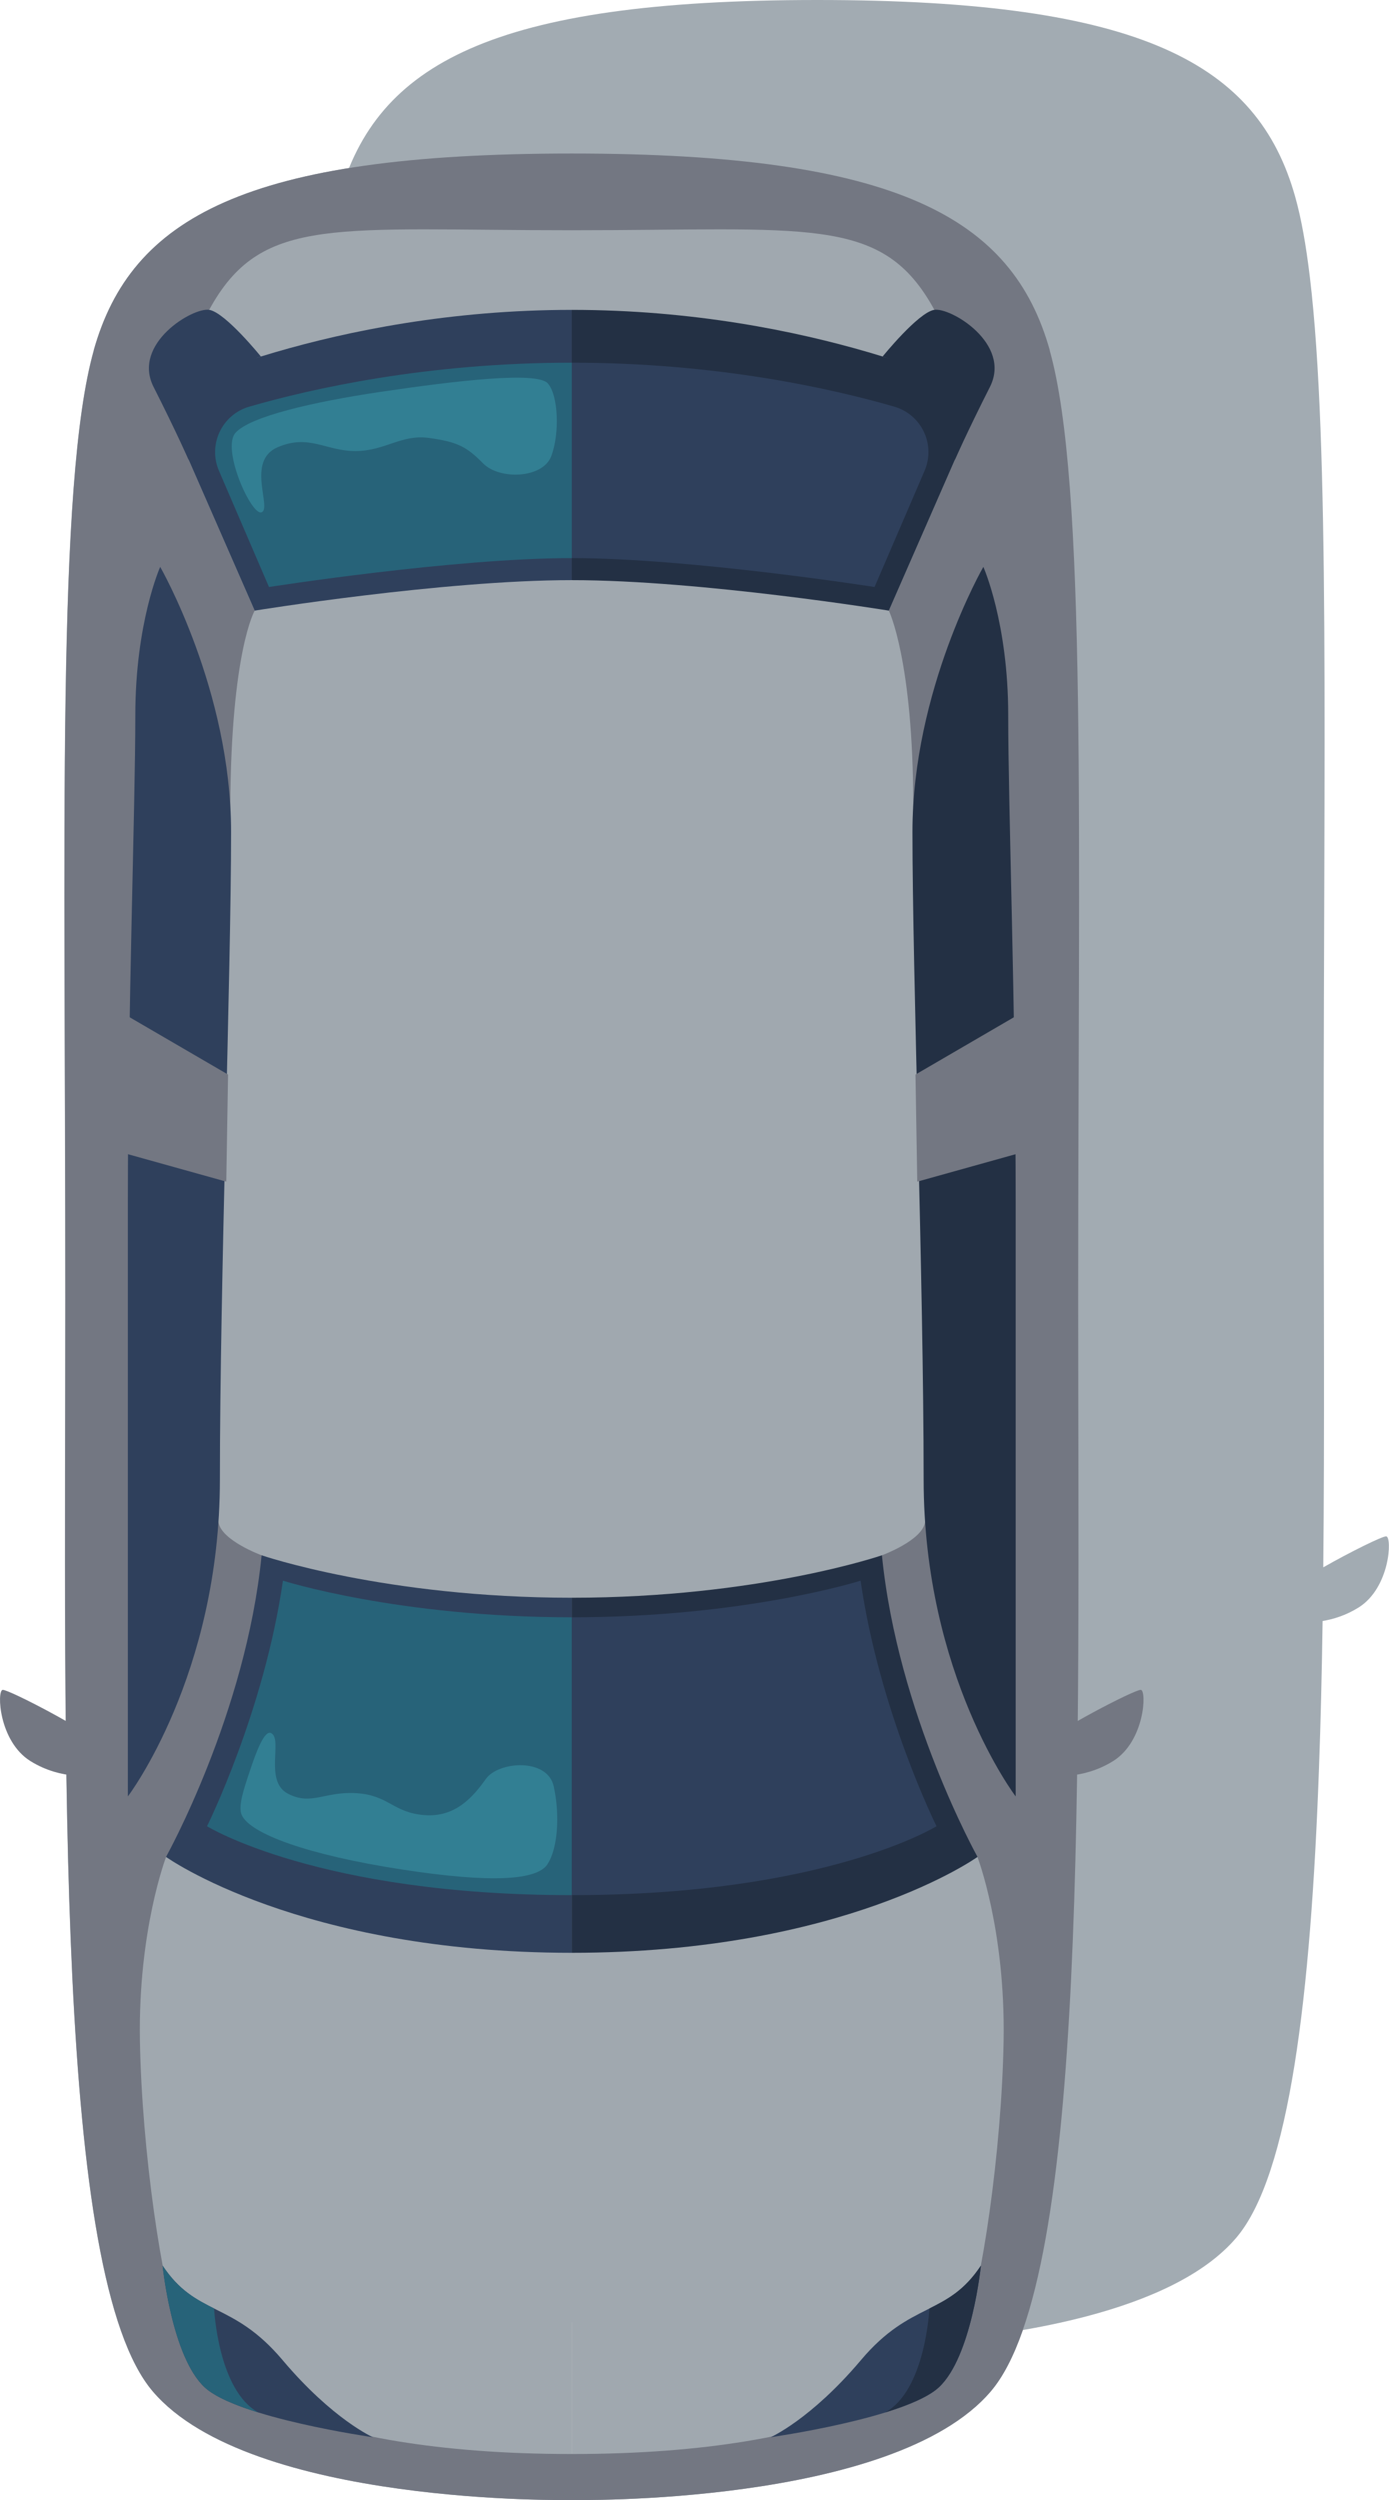 <?xml version="1.0" encoding="UTF-8"?>
<svg id="Layer_2" data-name="Layer 2" xmlns="http://www.w3.org/2000/svg" viewBox="0 0 335.34 603.48">
  <defs>
    <style>
      .cls-1 {
        fill: #276379;
      }

      .cls-2 {
        fill: #a0a8af;
      }

      .cls-3 {
        fill: #327f93;
      }

      .cls-4 {
        fill: #737782;
      }

      .cls-5 {
        fill: #2f405c;
      }

      .cls-6 {
        fill: #182d3f;
        opacity: .4;
      }

      .cls-7 {
        fill: #233044;
      }
    </style>
  </defs>
  <g id="Layer_5" data-name="Layer 5">
    <path class="cls-6" d="M66.62,388.06c3.05,1.89,6.09,2.81,8.65,3.24.19,12.39.47,24.43.89,35.97,1.99,54.55,7.11,97.82,19.96,112.91,7.75,9.09,21.3,15.04,36.02,18.93,22.98,6.07,48.78,7.12,59.75,7.28,3.4.05,5.38.01,5.4.01.02,0,2,.04,5.4-.01,10.97-.16,36.77-1.21,59.75-7.28,14.72-3.89,28.28-9.84,36.02-18.93,12.88-15.11,17.99-58.5,19.97-113.18.42-11.46.7-23.41.88-35.7,2.57-.43,5.61-1.35,8.65-3.24,7.67-4.77,8.15-17.03,6.72-17.2-.88-.1-8.84,3.85-15.21,7.48.33-32.97.1-67.92.1-102,0-94.94,1.49-169.06-3.33-209.39-.93-7.77-2.09-14.29-3.55-19.45C303.71,15.52,275.96,0,197.31,0h0c-78.66,0-106.4,15.52-115.41,47.5-1.4,4.98-2.53,11.2-3.44,18.59-4.95,40.13-3.43,114.64-3.43,210.25,0,34.08-.23,69.03.1,102-6.37-3.63-14.32-7.59-15.21-7.48-1.44.17-.96,12.43,6.72,17.2Z"/>
  </g>
  <g id="Layer_1-2" data-name="Layer 1">
    <path class="cls-2" d="M138.04,37.06c-78.66,0-106.4,15.51-115.41,47.5-9.01,31.98-6.88,115.62-6.88,228.84s-2.5,236.13,21.12,263.85c23.62,27.72,101.17,26.23,101.17,26.23V37.06Z"/>
    <path class="cls-2" d="M138.04,37.06c78.66,0,106.4,15.51,115.41,47.5,9.01,31.98,6.88,115.62,6.88,228.84s2.5,236.13-21.12,263.85c-23.62,27.72-101.17,26.23-101.17,26.23V37.06Z"/>
  </g>
  <g id="Layer_3" data-name="Layer 3">
    <path class="cls-4" d="M22.63,84.56c9.01-31.98,36.75-47.5,115.42-47.5v18.52c-56.68,0-74.45-3.56-86.91,18.07-12.46,21.63-5.54,37.46-5.54,37.46l15.89,36.3s-5.7,9.73-5.89,47.11c0,41.82-11.91,82.44-11.91,82.44,0,0,8.38,86,9.05,90.46s10.44,8.02,10.44,8.02l7.82,23.6-30.9,49.21s-6.77,17.6-6.32,44.28c.45,26.67,5.35,59.72,9.56,70.53,4.2,10.81,28.91,29.32,94.73,29.32v11.1s-77.56,1.49-101.18-26.22c-23.62-27.72-21.11-150.63-21.11-263.85s-2.13-196.85,6.88-228.84Z"/>
    <path class="cls-4" d="M30.86,433.64l-8.15-5.11s-7.67,1.36-15.35-3.41c-7.67-4.77-8.15-17.03-6.72-17.2,1.44-.17,21.58,10.39,23.18,12.86,1.6,2.47,7.03,4.73,7.03,4.73v8.13Z"/>
    <path class="cls-4" d="M253.45,84.56c-9.01-31.98-36.75-47.5-115.42-47.5v18.52c56.68,0,74.45-3.56,86.91,18.07,12.46,21.63,5.54,37.46,5.54,37.46l-15.89,36.3s5.89,11.99,5.89,47.11c0,41.82,11.91,82.44,11.91,82.44,0,0-8.38,86-9.05,90.46s-10.44,8.02-10.44,8.02l-7.82,23.6,30.9,49.21s6.77,17.6,6.32,44.28c-.45,26.67-5.35,59.72-9.56,70.53-4.2,10.81-28.91,29.32-94.73,29.32v11.1s77.56,1.49,101.18-26.22c23.62-27.72,21.11-150.63,21.11-263.85s2.13-196.85-6.88-228.84Z"/>
    <path class="cls-4" d="M245.22,433.64l8.15-5.11s7.67,1.36,15.35-3.41c7.67-4.77,8.15-17.03,6.72-17.2-1.44-.17-21.58,10.39-23.18,12.86-1.6,2.47-7.03,4.73-7.03,4.73v8.13Z"/>
  </g>
  <g id="Layer_4" data-name="Layer 4">
    <path class="cls-5" d="M138.04,74.8c-58.54,0-99.37,20.47-99.37,20.47l22.82,52.13s45.33-7.36,76.56-7.36v-65.25Z"/>
    <path class="cls-5" d="M38.67,136.85s-6,13.43-6,35.82-1.8,71.32-1.8,117.38v143.59s22.22-29.19,22.22-76.5,2.7-122.1,2.7-156.32-17.11-63.97-17.11-63.97Z"/>
    <path class="cls-5" d="M40.08,448.24s19.29-34.55,23.08-72.81c0,0,29.84,10.25,74.88,10.25v85.71c-65.75,0-97.96-23.15-97.96-23.15Z"/>
    <path class="cls-5" d="M39.26,546.9s2.2,21.98,10.15,29.38c7.96,7.39,40.64,12.05,40.64,12.05,0,0-9.7-4.25-21.84-18.64s-20.75-10.42-28.96-22.79Z"/>
    <path class="cls-5" d="M45.59,111.1s-3.2-7.21-8.51-17.69c-5.3-10.47,9.57-19.33,13.48-18.61s12.42,11.26,12.42,11.26c0,0-14.09,5.04-15.5,8.01-3.75,7.87-1.89,17.03-1.89,17.03Z"/>
    <path class="cls-7" d="M138.04,74.8c58.54,0,99.37,20.47,99.37,20.47l-22.82,52.13s-45.33-7.36-76.56-7.36v-65.25Z"/>
    <path class="cls-7" d="M237.41,136.85s6,13.43,6,35.82,1.8,71.32,1.8,117.38v143.59s-22.22-29.19-22.22-76.5-2.7-122.1-2.7-156.32,17.11-63.97,17.11-63.97Z"/>
    <path class="cls-7" d="M236,448.24s-19.29-34.55-23.08-72.81c0,0-29.84,10.25-74.88,10.25v85.71c65.75,0,97.96-23.15,97.96-23.15Z"/>
    <path class="cls-5" d="M226.1,440.84s-13.78-27.69-18.33-59.28c0,0-27.79,8.84-69.73,8.84v67.07c61.23,0,88.06-16.63,88.06-16.63Z"/>
    <path class="cls-1" d="M49.98,440.84s13.78-27.69,18.33-59.28c0,0,27.79,8.84,69.73,8.84v67.07c-61.23,0-88.06-16.63-88.06-16.63Z"/>
    <path class="cls-7" d="M230.48,111.1s3.2-7.21,8.51-17.69c5.3-10.47-9.57-19.33-13.48-18.61s-12.42,11.26-12.42,11.26c0,0,14.09,5.04,15.5,8.01,3.75,7.87,1.89,17.03,1.89,17.03Z"/>
    <path class="cls-5" d="M236.82,546.9s-2.2,21.98-10.15,29.38-40.64,12.05-40.64,12.05c0,0,9.7-4.25,21.84-18.64,12.13-14.38,20.75-10.42,28.96-22.79Z"/>
    <path class="cls-5" d="M138.04,87.55c35.11,0,62.87,6.28,77.85,10.61,6.61,1.91,10.05,9.18,7.32,15.5l-12.07,28.04s-44.5-6.98-73.11-6.98v-47.17Z"/>
    <path class="cls-1" d="M138.04,87.55c-35.11,0-62.87,6.28-77.85,10.61-6.61,1.91-10.05,9.18-7.32,15.5l12.07,28.04s44.5-6.98,73.11-6.98v-47.17Z"/>
    <path class="cls-7" d="M213.72,582.34s.01-.01.01-.01c9.73-5.37,10.65-25.08,10.65-25.08h0c4.47-2.26,8.51-4.43,12.44-10.36,0,0-2.19,21.98-10.15,29.38-2.49,2.31-7.38,4.35-12.95,6.07Z"/>
    <path class="cls-1" d="M62.35,582.34s-.01-.01-.01-.01c-9.73-5.37-10.65-25.08-10.65-25.08h0c-4.47-2.26-8.51-4.43-12.44-10.36,0,0,2.19,21.98,10.15,29.38,2.49,2.31,7.38,4.35,12.95,6.07Z"/>
    <path class="cls-3" d="M132.16,450.02c2.51-3.76,3.05-11.91,1.52-18.82-1.53-6.91-13.33-6.06-16.38-1.78-3.05,4.28-7.33,9.34-14.87,8.73-7.54-.61-8.54-4.77-16.29-5.29-7.75-.52-10.96,3.11-16.68.09-5.72-3.03-1.13-13.15-4-14.59-1.57-.79-3.49,4.15-5.17,9.22-1.4,4.2-2.84,8.39-1.96,10.48,1.96,4.6,16.04,9.71,38.44,13.18,22.4,3.47,32.88,2.54,35.4-1.21Z"/>
    <path class="cls-3" d="M133.06,110.17c2.08-5.33,1.78-14.73-.81-17.63-2.59-2.9-21.7-.71-40.28,2.04-16.59,2.46-31.6,5.98-35.1,9.88s3.91,20.32,6.33,19.19c2.43-1.13-3.81-12.39,3.81-15.68,7.62-3.29,11.68.95,18.87.91,7.19-.04,10.98-4.1,17.72-3.16,6.74.94,9.01,2.04,13,6.11,3.99,4.07,14.38,3.68,16.46-1.65Z"/>
    <polygon class="cls-4" points="221.02 259.39 247.85 243.77 248.97 277.56 221.45 285.24 221.02 259.39"/>
    <polygon class="cls-4" points="55.06 259.39 28.23 243.77 27.11 277.56 54.63 285.24 55.06 259.39"/>
  </g>
</svg>